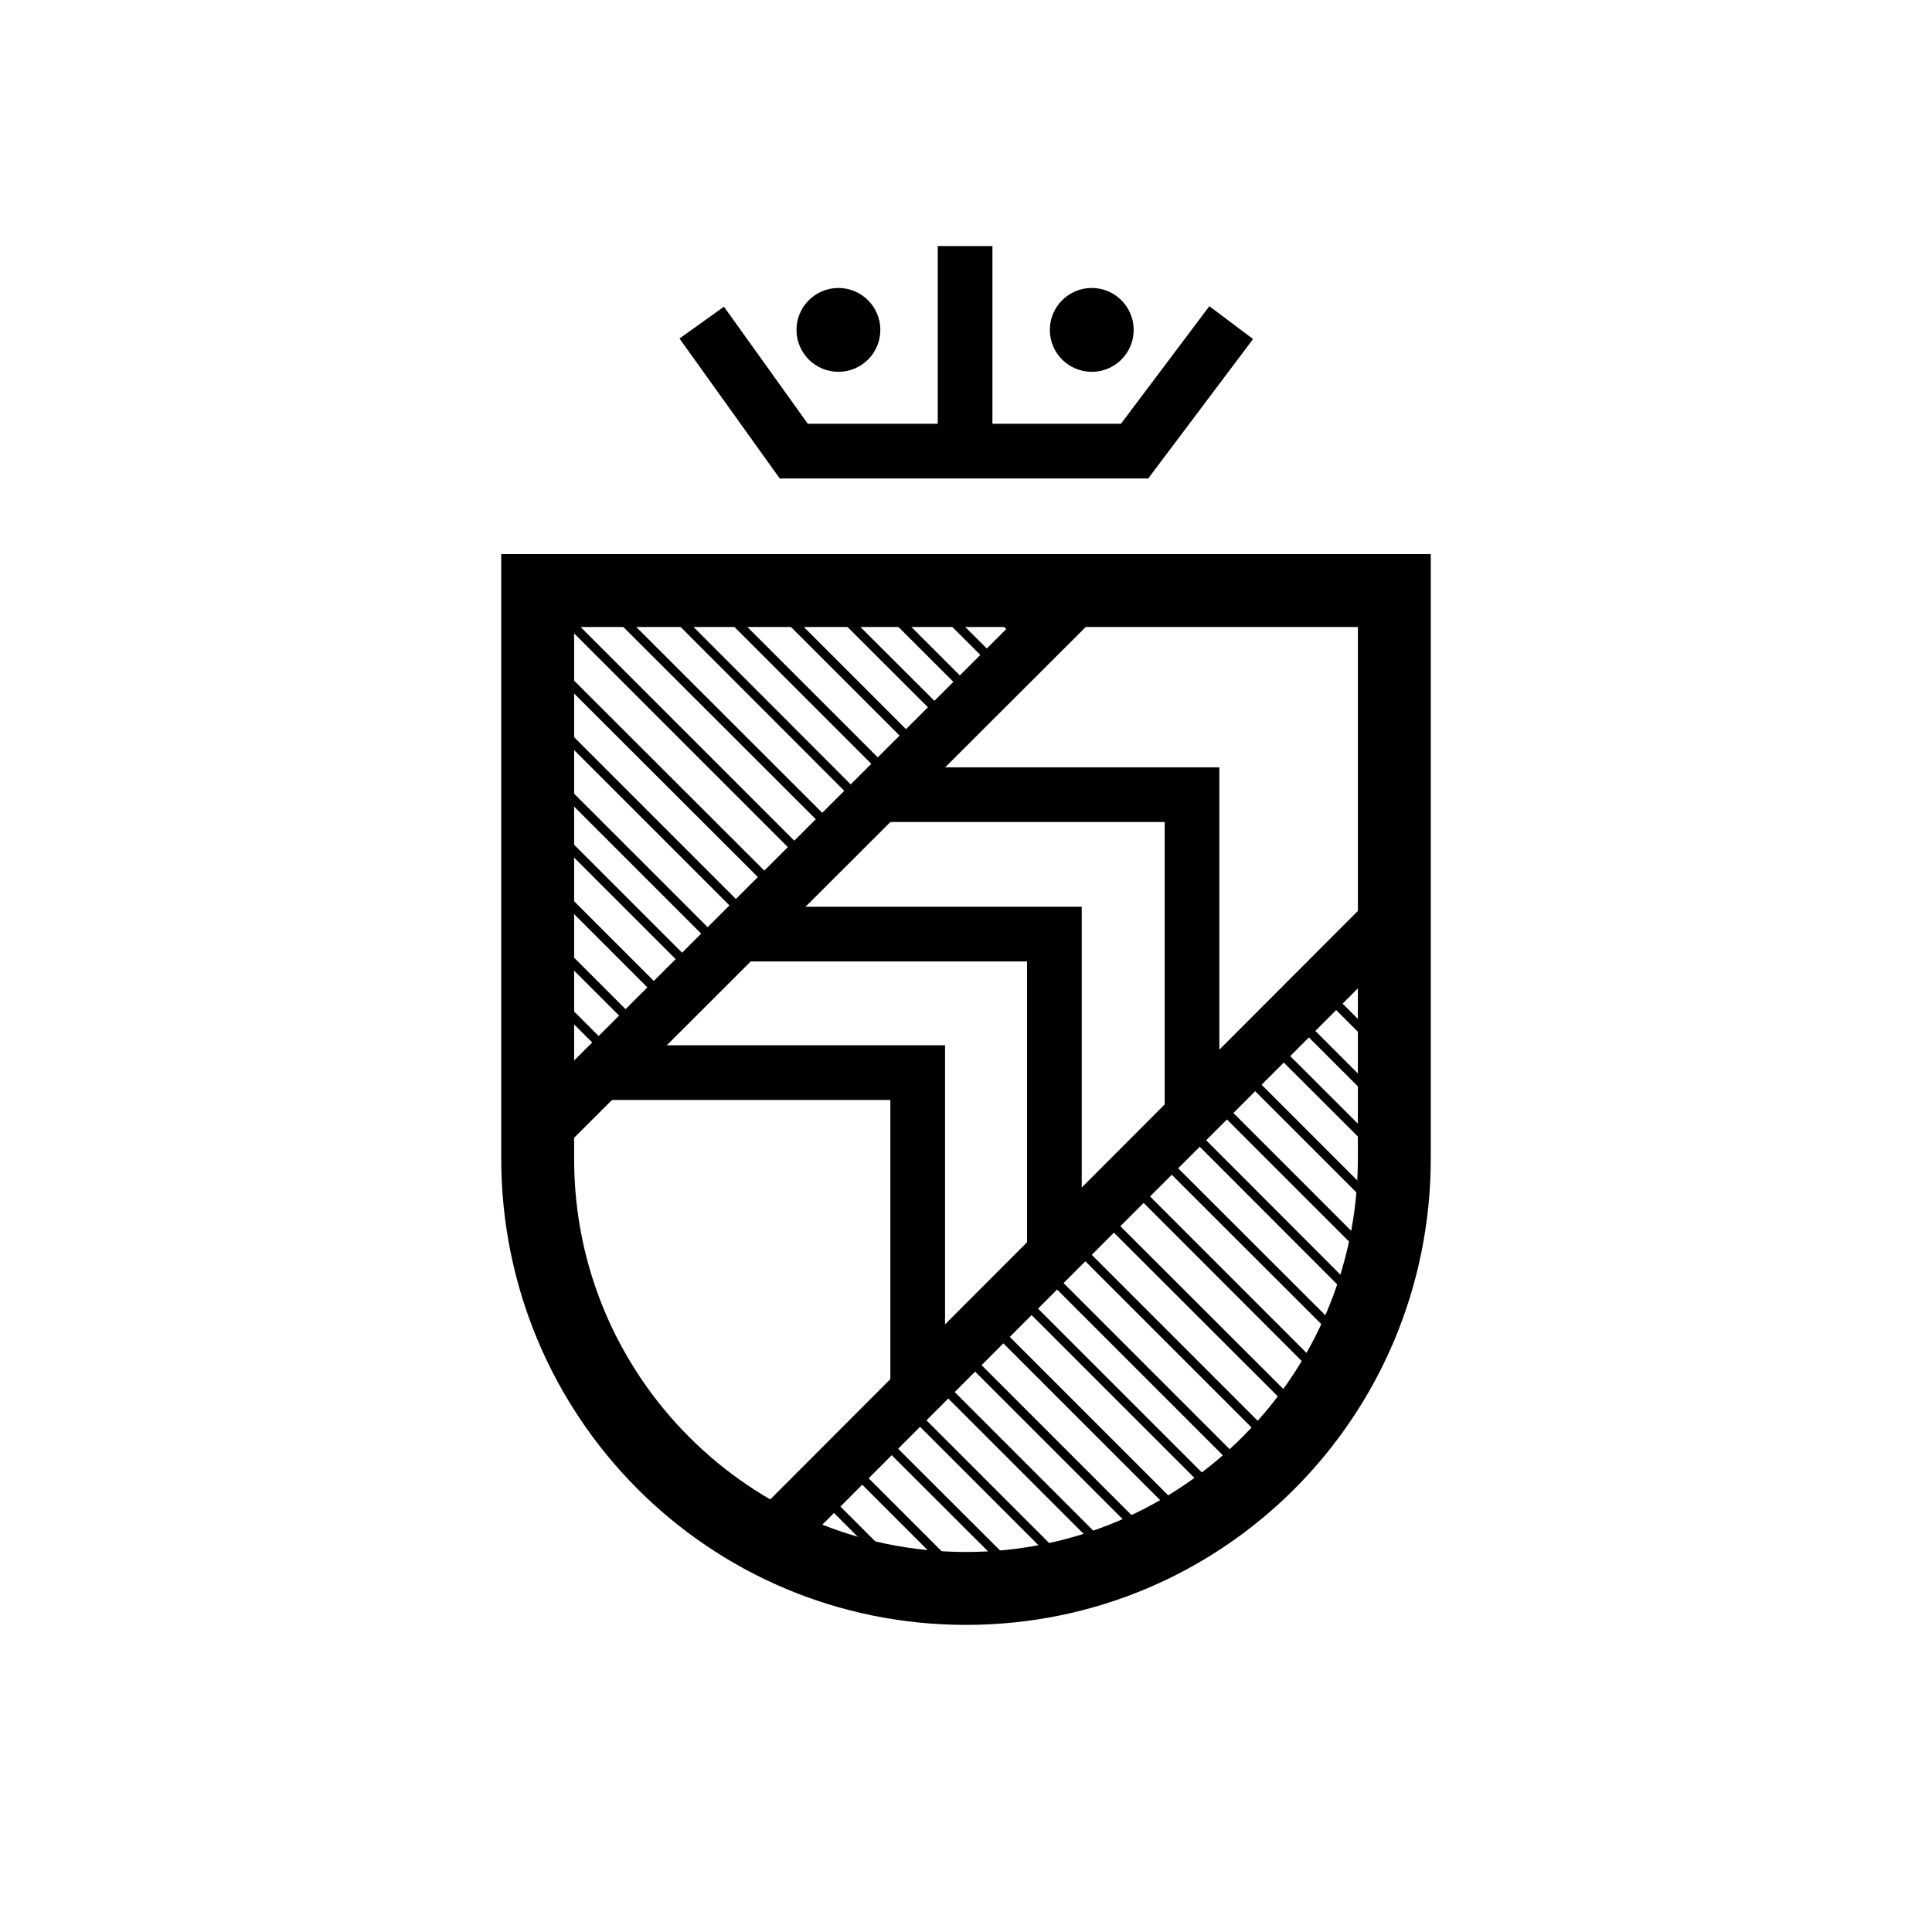 <?xml version="1.0" encoding="UTF-8" standalone="no"?>
<svg width="212px" height="212px" viewBox="0 0 212 212" version="1.1" xmlns="http://www.w3.org/2000/svg" xmlns:xlink="http://www.w3.org/1999/xlink" xmlns:sketch="http://www.bohemiancoding.com/sketch/ns">
    <!-- Generator: Sketch 3.3.2 (12043) - http://www.bohemiancoding.com/sketch -->
    <title>didenkul</title>
    <desc>Created with Sketch.</desc>
    <defs>
        <path d="M60.8,0.4 L0.8,62.7 L3.5,0.4 L60.8,0.4 L60.8,0.4 Z M29.2,101.1 L52,108.4 L84,93.6 L95,66.3 L94.8,34.4 L29.2,101.1 Z" id="path-1"></path>
    </defs>
    <g id="Page-1" stroke="none" stroke-width="1" fill="none" fill-rule="evenodd" sketch:type="MSPage">
        <g id="v7" sketch:type="MSArtboardGroup" transform="translate(-324, -4706)">
            <g id="Group-Copy-9" sketch:type="MSLayerGroup" transform="translate(160, 4660)">
                <g id="didenkul" transform="translate(164, 46)">
                    <rect id="bg-copy-4" fill="#FFFFFF" sketch:type="MSShapeGroup" x="0" y="0" width="212" height="212"></rect>
                    <path d="M105.9,49.5 L105.9,27" id="Shape" stroke="#000000" stroke-width="6" sketch:type="MSShapeGroup"></path>
                    <path d="M77,35.4 L87.1,49.5 L124.5,49.5 L135.1,35.4" id="Shape" stroke="#000000" stroke-width="6" sketch:type="MSShapeGroup"></path>
                    <circle id="Oval" fill="#000000" sketch:type="MSShapeGroup" cx="92" cy="36.2" r="4.6"></circle>
                    <circle id="Oval" fill="#000000" sketch:type="MSShapeGroup" cx="119.8" cy="36.2" r="4.6"></circle>
                    <path d="M149,68.8 L149,127.1 C149,150.9 129.7,170.3 106,170.3 C82.3,170.3 63,151 63,127.2 L63,68.8 L149,68.8 L149,68.8 Z M157,60.8 L55,60.8 L55,127.1 C55,155.4 77.7,178.3 106,178.3 C134.3,178.3 157,155.4 157,127.1 L157,60.8 L157,60.8 Z" id="Shape" fill="#000000" sketch:type="MSShapeGroup"></path>
                    <path d="M153.8,99.4 L84,169.3" id="Shape" stroke="#000000" stroke-width="6" sketch:type="MSShapeGroup"></path>
                    <path d="M57.9,125.7 L120,63.7" id="Shape" stroke="#000000" stroke-width="6" sketch:type="MSShapeGroup"></path>
                    <path d="M95.2,87.2 L130.8,87.2 L130.8,121.2" id="Shape" stroke="#000000" stroke-width="6" sketch:type="MSShapeGroup"></path>
                    <path d="M80.1,102.5 L115.7,102.5 L115.7,136.5" id="Shape" stroke="#000000" stroke-width="6" sketch:type="MSShapeGroup"></path>
                    <path d="M65.1,117.7 L100.7,117.7 L100.7,151.7" id="Shape" stroke="#000000" stroke-width="6" sketch:type="MSShapeGroup"></path>
                    <g id="Clipped" transform="translate(57, 66)">
                        <mask id="mask-2" sketch:name="SVGID_1_" fill="white">
                            <use xlink:href="#path-1"></use>
                        </mask>
                        <g id="SVGID_1_"></g>
                        <g id="Group" mask="url(#mask-2)" stroke="#000000" sketch:type="MSShapeGroup">
                            <g transform="translate(-1, -4)" id="Shape">
                                <path d="M89.4,89.2 L2.4,2.2"></path>
                                <path d="M92.2,85.8 L7.9,1.6"></path>
                                <path d="M95.1,82.6 L13.9,1.3"></path>
                                <path d="M96,77.5 L19.6,1.1"></path>
                                <path d="M97,72.3 L26,1.3"></path>
                                <path d="M98.1,67.1 L32,1.1"></path>
                                <path d="M97.5,61 L38.1,1.6"></path>
                                <path d="M98,55.5 L43.6,1.2"></path>
                                <path d="M98.3,50.2 L48.9,0.8"></path>
                                <path d="M57.2,112.3 L2.1,57.3"></path>
                                <path d="M62.2,111.1 L1.7,50.6"></path>
                                <path d="M68.4,111.1 L2.8,45.5"></path>
                                <path d="M71,107.8 L1.6,38.4"></path>
                                <path d="M77.2,107.8 L2.1,32.7"></path>
                                <path d="M80.1,104.5 L2.4,26.8"></path>
                                <path d="M82.1,100.9 L2.5,21.3"></path>
                                <path d="M85,97.6 L0.6,13.2"></path>
                                <path d="M87.3,93.6 L3.5,9.9"></path>
                                <path d="M43.9,111.7 L3.3,71.1"></path>
                                <path d="M51.4,113 L1.5,63.1"></path>
                            </g>
                        </g>
                    </g>
                </g>
            </g>
        </g>
    </g>
</svg>